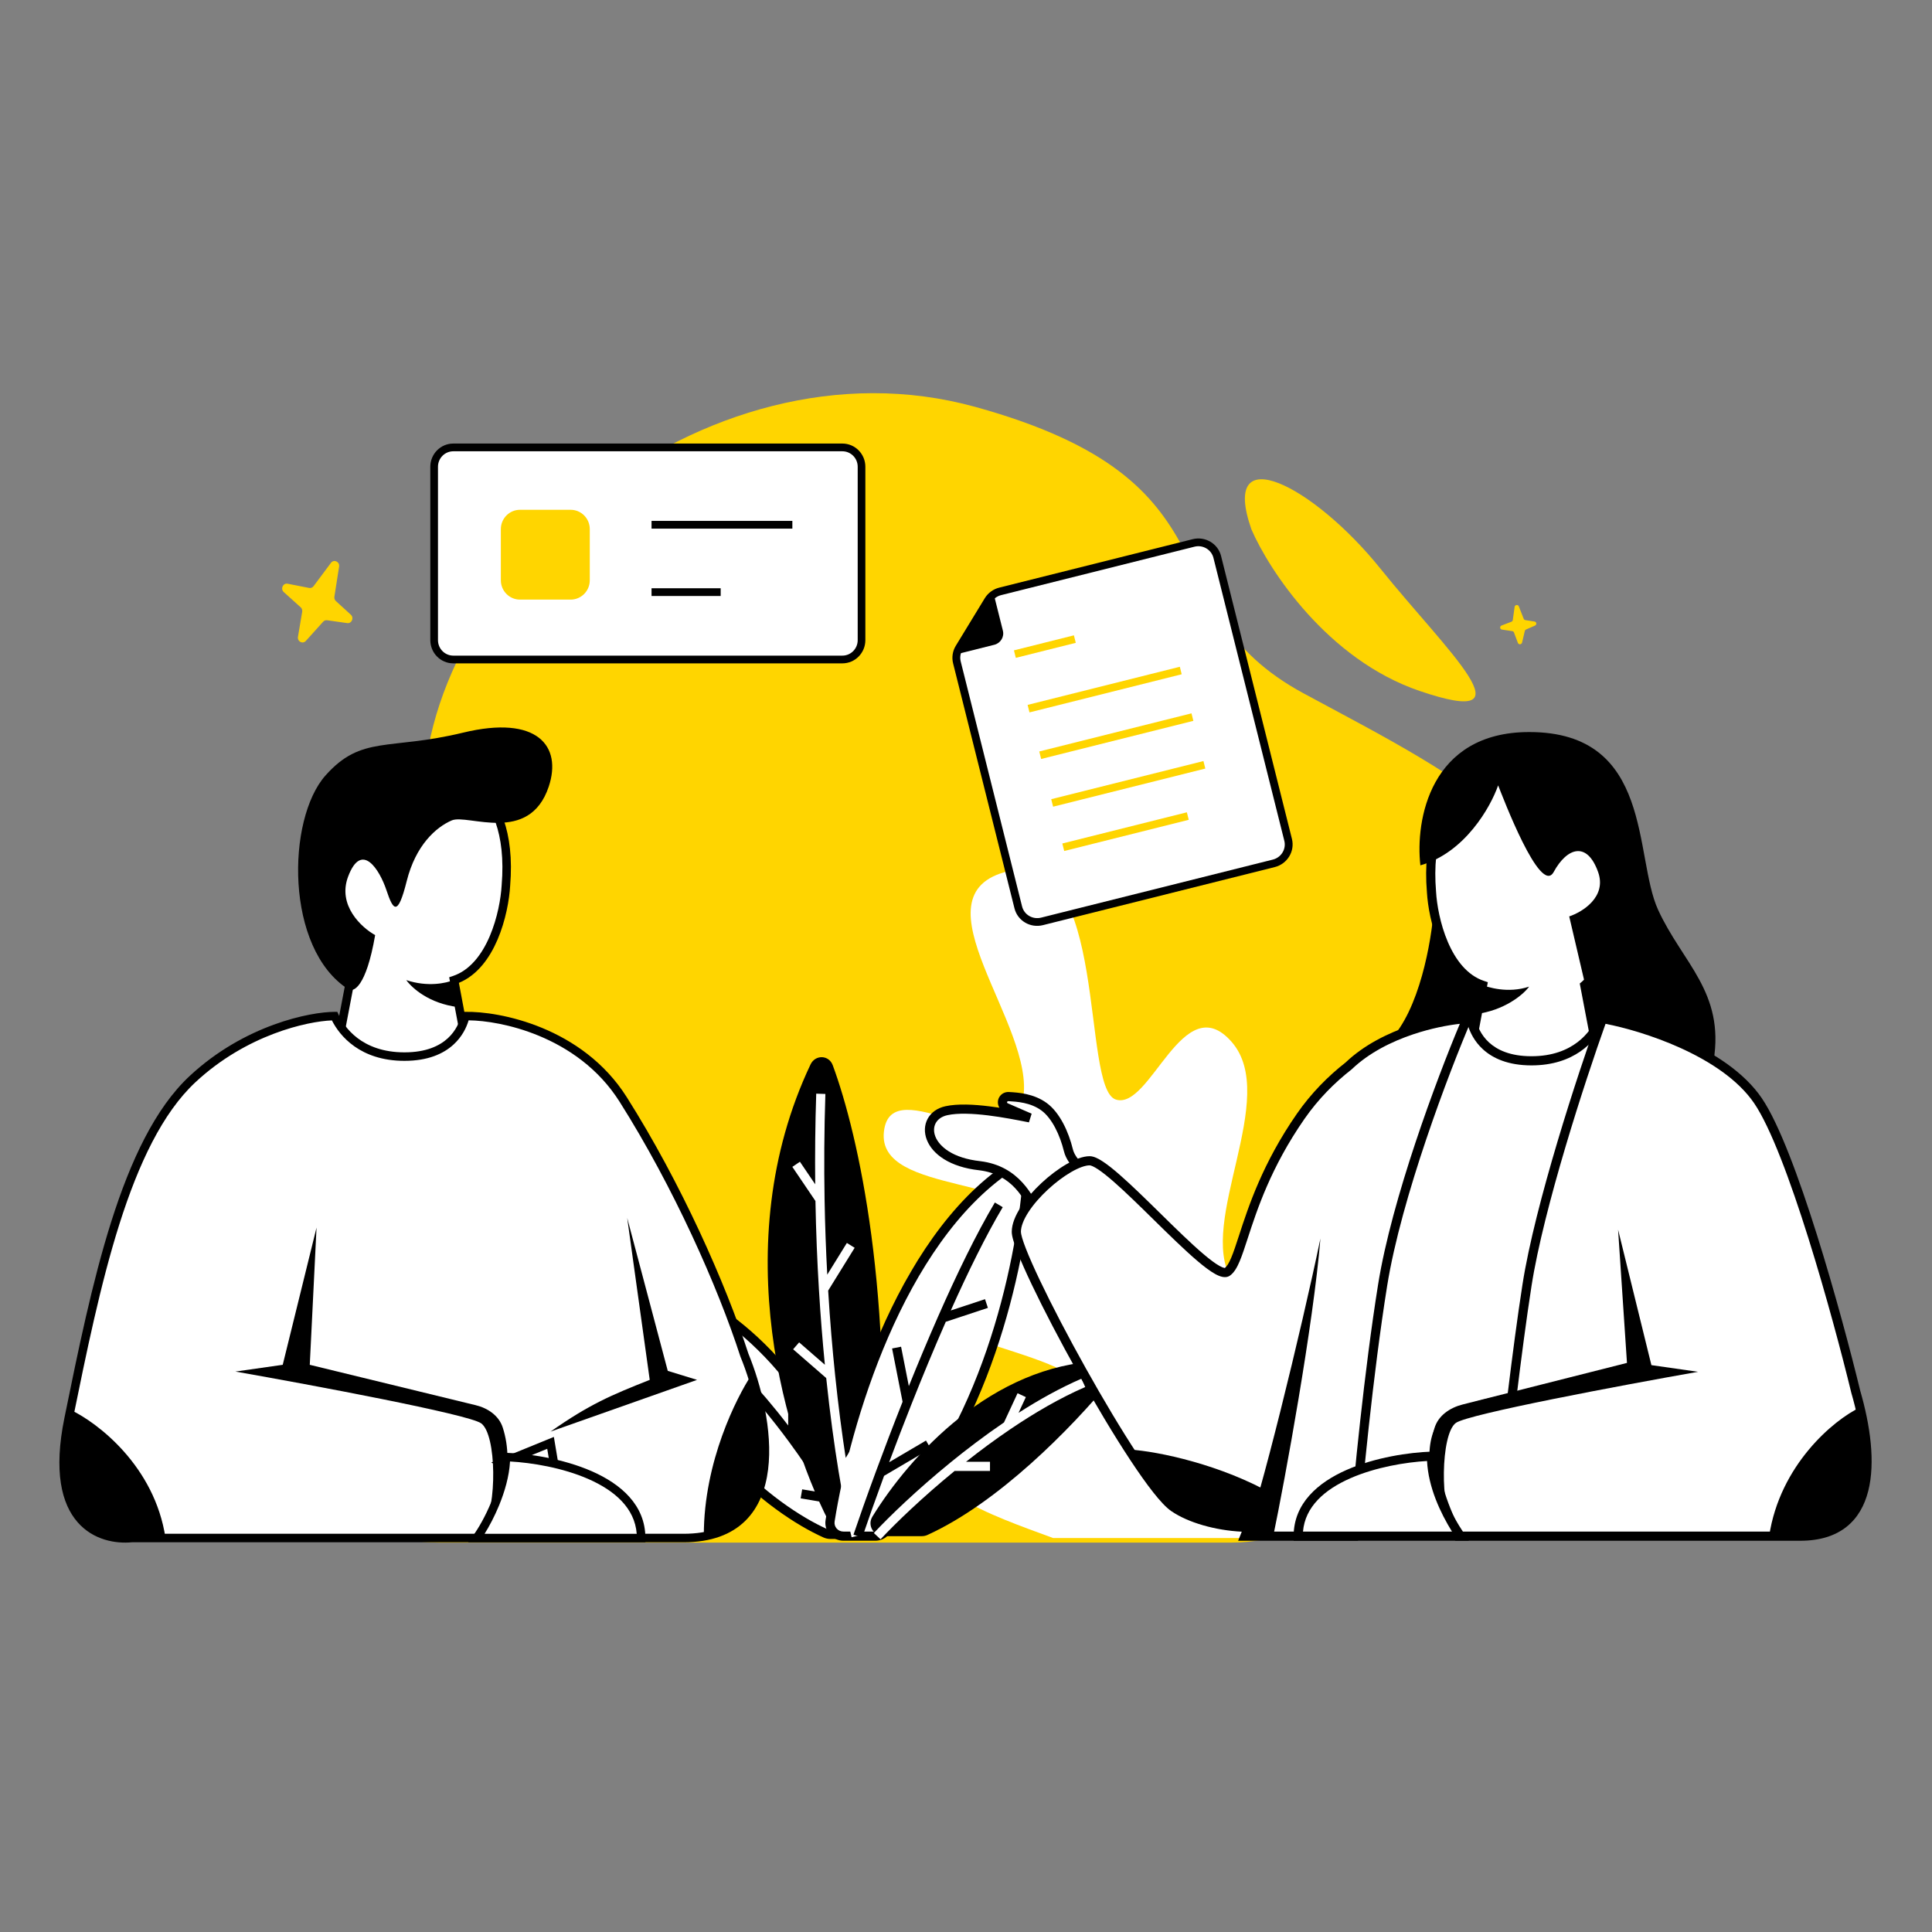 <svg xmlns="http://www.w3.org/2000/svg" fill="none" viewBox="0 0 3000 3000" id="BusinessDiscussion">
  <rect x="0" y="0" width="3000" height="3000" fill="#808080" stroke="none"/>
  <path fill="#ffd500" d="M362.43 2012.1C362.43 2133.98 442.56 2251.65 514.052 2328.83C556.728 2374.91 618.669 2395.34 681.398 2395.34H1912.82C2157.84 2395.34 2541 2010.37 2545.33 1764.87C2545.87 1734.07 2544.75 1701.79 2541.39 1667.84C2506.7 1317.08 2270.76 1209.9 2024.41 1076.75C1778.06 943.588 1937.67 748.722 1514.37 631.803C1091.06 514.883 643.474 901.367 657.353 1261.87C671.232 1622.37 362.43 1674.34 362.43 2012.1Z" class="colore7e8ff svgShape"></path>
  <path fill="#ffd500" d="M2204.25 1072.85C2061.2 1024.11 1970.6 885.292 1943.18 821.975C1893.11 678.616 2039.74 753.879 2143.46 882.903C2247.17 1011.93 2383.07 1133.78 2204.25 1072.85Z" class="colore7e8ff svgShape"></path>
  <path fill="#ffffff" d="M1984.33 2388.23H1635.24C1538.07 2352.39 1408.5 2309.38 1440.89 2226.95C1473.28 2144.52 1635.24 2255.62 1678.42 2176.78C1721.61 2097.93 1372.52 2087.18 1408.5 1986.83C1444.49 1886.48 1664.03 2015.5 1635.24 1918.73C1606.44 1821.97 1361.72 1857.81 1372.52 1757.46C1383.31 1657.11 1566.86 1821.97 1588.45 1707.28C1610.04 1592.6 1412.1 1388.31 1566.86 1352.47C1721.61 1316.63 1678.42 1689.36 1732.41 1707.28C1786.39 1725.2 1836.77 1531.67 1912.35 1617.68C1987.93 1703.7 1858.37 1897.23 1912.35 1986.83C1966.34 2076.43 2041.91 1743.12 2128.29 1897.23C2197.39 2020.52 2061.11 2275.93 1984.33 2388.23Z" class="colorffffff svgShape"></path>
  <path fill="#ffffff" d="M2000.19 1304.08L1890.15 864.796C1886.12 848.718 1869.63 838.999 1853.31 843.086L1553.09 918.287C1545.26 920.25 1538.51 925.2 1534.34 932.047L1489.38 1005.81C1485.21 1012.65 1483.95 1020.84 1485.88 1028.56L1581.19 1409.03C1585.21 1425.11 1601.71 1434.83 1618.02 1430.74L1977.93 1340.59C1994.25 1336.5 2004.21 1320.16 2000.19 1304.08Z" class="colorffffff svgShape"></path>
  <path fill="#000000" fill-rule="evenodd" d="M1529.13 928.977C1534.13 920.76 1542.23 914.821 1551.63 912.465L1851.85 837.264C1871.44 832.359 1891.23 844.023 1896.06 863.315L2006.09 1302.6C2010.93 1321.89 1998.97 1341.51 1979.39 1346.41L1619.48 1436.56C1599.9 1441.47 1580.11 1429.81 1575.28 1410.51L1479.97 1030.04C1477.65 1020.77 1479.16 1010.95 1484.17 1002.74L1529.13 928.977ZM1554.55 924.109C1548.28 925.68 1542.88 929.639 1539.55 935.117L1494.59 1008.88C1491.25 1014.35 1490.24 1020.9 1491.79 1027.08L1587.09 1407.55C1590.32 1420.41 1603.51 1428.19 1616.57 1424.92L1976.47 1334.77C1989.53 1331.5 1997.5 1318.42 1994.28 1305.56L1884.24 866.276C1881.02 853.414 1867.82 845.638 1854.77 848.908L1554.55 924.109Z" clip-rule="evenodd" class="color032068 svgShape"></path>
  <path fill="#000000" d="M1484.65 1016.05L1542.65 920.904L1557.27 979.298C1559.69 988.945 1553.71 998.753 1543.92 1001.21L1484.65 1016.05Z" class="color032068 svgShape"></path>
  <path fill="#ffd500" fill-rule="evenodd" d="M1670.47 998.191L1577.36 1021.51L1574.45 1009.87L1667.56 986.547L1670.47 998.191ZM1834.93 1046.99L1598.58 1106.2L1595.66 1094.55L1832.02 1035.35L1834.93 1046.99ZM1853.05 1119.32L1616.69 1178.53L1613.78 1166.88L1850.14 1107.68L1853.05 1119.32ZM1871.61 1193.42L1635.25 1252.62L1632.34 1240.98L1868.7 1181.78L1871.61 1193.42ZM1845.87 1272.99L1652.49 1321.43L1649.57 1309.78L1842.96 1261.34L1845.87 1272.99Z" clip-rule="evenodd" class="colore7e8ff svgShape"></path>
  <path fill="#ffffff" d="M674.143 724.777C674.143 708.191 687.456 694.746 703.879 694.746H1308.04C1324.46 694.746 1337.78 708.191 1337.78 724.777V994.022C1337.78 1010.61 1324.46 1024.05 1308.04 1024.05H703.879C687.456 1024.05 674.143 1010.61 674.143 994.022V724.777Z" class="colorffffff svgShape"></path>
  <path fill="#000000" fill-rule="evenodd" d="M668.196 724.777C668.196 704.874 684.171 688.739 703.878 688.739H1308.04C1327.75 688.739 1343.73 704.874 1343.73 724.777V994.022C1343.73 1013.92 1327.75 1030.06 1308.04 1030.06H703.878C684.172 1030.06 668.196 1013.92 668.196 994.022V724.777ZM703.878 700.752C690.74 700.752 680.09 711.508 680.09 724.777V994.022C680.09 1007.29 690.74 1018.05 703.878 1018.05H1308.04C1321.18 1018.05 1331.83 1007.29 1331.83 994.022V724.777C1331.83 711.508 1321.18 700.752 1308.04 700.752H703.878Z" clip-rule="evenodd" class="color032068 svgShape"></path>
  <path fill="#ffd500" d="M777.714 821.632C777.714 805.046 791.027 791.601 807.449 791.601H886.076C902.498 791.601 915.811 805.046 915.811 821.632V901.041C915.811 917.626 902.498 931.072 886.076 931.072H807.449C791.027 931.072 777.714 917.626 777.714 901.041V821.632Z" class="colore7e8ff svgShape"></path>
  <path fill="#000000" fill-rule="evenodd" d="M1230.37 820.853H1011.72V808.841H1230.37V820.853ZM1119.06 925.457H1011.72V913.444H1119.06V925.457Z" clip-rule="evenodd" class="color032068 svgShape"></path>
  <path fill="#ffffff" d="M1009.74 2014.89C1040.4 2223.33 1199.12 2343.8 1281.54 2380.86C1284.18 2382.05 1286.98 2382.6 1289.88 2382.6H1313.1C1326.92 2382.6 1337.09 2369.65 1333.36 2356.35C1269.84 2130.28 1122.55 2026.58 1034.28 1994.22C1020.71 1989.24 1007.63 2000.59 1009.74 2014.89Z" class="colorffffff svgShape"></path>
  <path fill="#000000" fill-rule="evenodd" d="M1031.83 2000.9C1023.71 1997.92 1015.39 2004.48 1016.77 2013.85C1046.97 2219.13 1203.44 2337.94 1284.46 2374.38C1286.1 2375.12 1287.89 2375.49 1289.88 2375.49H1313.1C1322.39 2375.49 1328.92 2366.86 1326.51 2358.27C1263.66 2134.57 1118.13 2032.54 1031.83 2000.9ZM1002.7 2015.92C999.873 1996.7 1017.71 1980.57 1036.73 1987.54C1126.96 2020.63 1276.02 2125.98 1340.2 2354.43C1345.26 2372.44 1331.44 2389.71 1313.1 2389.71H1289.88C1286.06 2389.71 1282.26 2388.98 1278.62 2387.35C1194.81 2349.66 1033.84 2227.54 1002.7 2015.92Z" clip-rule="evenodd" class="color032068 svgShape"></path>
  <path fill="#000000" fill-rule="evenodd" d="M1137.51 2134.86C1115.53 2112.27 1095.67 2094.16 1078.26 2078.68L1087.7 2068.06C1108.23 2086.3 1132.33 2108.34 1159.32 2137.11C1179.36 2158.48 1200.98 2183.54 1223.91 2213.5V2182.83H1238.13V2232.49C1257.72 2259.23 1278.18 2289.55 1299.36 2324.15C1309.41 2340.57 1319.63 2357.95 1329.99 2376.37L1317.6 2383.35C1307.9 2366.1 1298.34 2349.79 1288.92 2334.34L1243.26 2326.67L1245.61 2312.64L1278.98 2318.25C1260.44 2288.67 1242.51 2262.44 1225.29 2239.04C1198.73 2202.93 1173.85 2173.56 1151.04 2149.08H1104.87V2134.86H1137.51Z" clip-rule="evenodd" class="color032068 svgShape"></path>
  <path fill="#000000" d="M1258.56 1652.94C1125.72 1933.55 1221.05 2241.27 1293.19 2374.59C1296.83 2381.32 1303.89 2385.33 1311.54 2385.33H1344.93C1356.14 2385.33 1365.46 2376.54 1366.14 2365.35C1387.9 2011.42 1333.91 1764.66 1293.1 1654.12C1287.12 1637.92 1265.95 1637.33 1258.56 1652.94Z" class="color032068 svgShape"></path>
  <path fill="#ffffff" d="M1566.25 1812.88C1395.97 1927.89 1313.3 2208.86 1288.97 2361.4C1286.94 2374.12 1296.91 2385.33 1309.79 2385.33H1358.98C1364.5 2385.33 1369.81 2383.21 1373.72 2379.32C1529.12 2224.54 1584.25 1969.08 1595.41 1830.46C1596.71 1814.23 1579.75 1803.76 1566.25 1812.88Z" class="colorffffff svgShape"></path>
  <path fill="#000000" fill-rule="evenodd" d="M1588.32 1829.89C1589.18 1819.2 1578.47 1813.21 1570.23 1818.77L1566.25 1812.88L1570.23 1818.77C1486.73 1875.16 1424.18 1972.71 1379.4 2075.89C1334.69 2178.94 1308.08 2286.72 1295.99 2362.52C1294.68 2370.73 1301.09 2378.22 1309.79 2378.22H1358.98C1362.68 2378.22 1366.17 2376.8 1368.7 2374.28C1445.37 2297.93 1497.54 2196.46 1531.93 2096.52C1566.32 1996.62 1582.78 1898.69 1588.32 1829.89ZM1562.27 1806.98C1581.04 1794.31 1604.25 1809.25 1602.5 1831.03C1596.88 1900.85 1580.2 1999.97 1545.38 2101.15C1510.57 2202.28 1457.48 2305.94 1378.74 2384.36C1373.45 2389.62 1366.31 2392.44 1358.98 2392.44H1309.79C1292.73 2392.44 1279.2 2377.51 1281.95 2360.28C1294.19 2283.54 1321.08 2174.56 1366.36 2070.23C1411.57 1966.04 1475.49 1865.6 1562.27 1806.98Z" clip-rule="evenodd" class="color032068 svgShape"></path>
  <path fill="#000000" d="M1709.35 2113.51C1540.46 2119.84 1413.01 2260.14 1354.69 2354.95C1346.32 2368.54 1356.46 2385.33 1372.43 2385.33H1431.5C1434.46 2385.33 1437.37 2384.73 1440.07 2383.51C1550.87 2333.09 1663.56 2217.47 1723.96 2144.63C1734.68 2131.71 1726.12 2112.88 1709.35 2113.51Z" class="color032068 svgShape"></path>
  <path fill="#ffffff" fill-rule="evenodd" d="M1281.64 1698.7C1279.77 1755.43 1279.48 1810.22 1280.4 1862.53C1281.11 1903.03 1282.56 1942.04 1284.55 1979.3L1315.01 1930.07L1327.11 1937.55L1285.97 2004.04C1288.85 2051.06 1292.58 2095.09 1296.8 2135.57C1301.8 2183.61 1307.48 2226.66 1313.21 2263.79L1339.6 2220.2L1351.77 2227.56L1316.68 2285.52C1323.68 2327.92 1330.55 2361.16 1336.17 2383.61L1322.37 2387.06C1316.52 2363.67 1309.41 2329.13 1302.22 2285.23C1295.54 2244.43 1288.79 2195.49 1282.95 2139.84L1231.56 2095.16L1240.89 2084.42L1280.85 2119.17C1277.29 2082.84 1274.13 2043.88 1271.64 2002.65C1269 1959.12 1267.1 1913.06 1266.22 1864.9L1230.34 1811.91L1242.11 1803.94L1265.85 1838.98C1265.38 1793.7 1265.83 1746.67 1267.43 1698.23L1281.64 1698.7Z" clip-rule="evenodd" class="colorffffff svgShape"></path>
  <path fill="#000000" fill-rule="evenodd" d="M1476.36 2034.92C1503.2 1974.87 1530.87 1918.57 1557.04 1874.5L1544.81 1867.24C1516.1 1915.6 1485.79 1978.12 1456.85 2043.84C1441.1 2079.61 1425.74 2116.37 1411.23 2152.37L1399.18 2091.15L1385.23 2093.9L1401.52 2176.68C1386.51 2214.56 1372.59 2251.16 1360.34 2284.36C1346.11 2322.92 1334.12 2356.92 1325.27 2383.05L1338.74 2387.61C1347.36 2362.15 1359 2329.14 1372.81 2291.66L1445.07 2249.16L1437.86 2236.9L1380.64 2270.56C1391.3 2242.03 1403.03 2211.44 1415.51 2179.98C1432.14 2138.04 1450.1 2094.58 1468.59 2052.47L1534 2030.86L1529.54 2017.36L1476.36 2034.92Z" clip-rule="evenodd" class="color032068 svgShape"></path>
  <path fill="#ffffff" fill-rule="evenodd" d="M1685.11 2153.78C1646.08 2170.69 1606.43 2193.8 1568.6 2219.43C1544.76 2235.58 1521.69 2252.7 1499.99 2269.86H1537.24V2284.08H1482.31C1432.02 2325.25 1390.82 2365.02 1367.3 2390.19L1356.91 2380.48C1381.19 2354.5 1423.63 2313.59 1475.28 2271.46C1501.21 2250.32 1529.49 2228.84 1558.99 2208.77L1580.05 2163.42L1592.95 2169.41L1581.61 2193.83C1613.56 2173.36 1646.63 2154.96 1679.45 2140.73L1685.11 2153.78Z" clip-rule="evenodd" class="colorffffff svgShape"></path>
  <path fill="#ffd500" d="M513.885 874.02L486.908 910.198C485.266 912.399 482.589 913.459 479.968 912.944L446.624 906.402C439.451 904.995 435.123 914.435 440.659 919.414L466.865 942.982C468.778 944.703 469.682 947.353 469.242 949.953L462.668 988.814C461.432 996.12 470.022 1000.64 474.886 995.246L501.804 965.382C503.385 963.628 505.676 962.781 507.958 963.106L539.112 967.549C546.129 968.549 550.104 959.391 544.767 954.515L521.599 933.345C519.739 931.645 518.85 929.059 519.249 926.508L526.554 879.827C527.749 872.192 518.433 867.922 513.885 874.02zM2351.88 942.434L2349.06 962.728C2348.88 963.963 2348.03 965.024 2346.84 965.477L2331.7 971.248C2328.44 972.489 2328.81 977.115 2332.21 977.624L2348.3 980.031C2349.47 980.207 2350.44 980.982 2350.85 982.071L2356.99 998.337C2358.15 1001.39 2362.69 1000.98 2363.46 997.742L2367.7 979.841C2367.95 978.79 2368.69 977.905 2369.7 977.464L2383.47 971.444C2386.57 970.087 2386.12 965.655 2382.82 965.136L2368.52 962.882C2367.38 962.701 2366.42 961.946 2366.01 960.886L2358.39 941.493C2357.15 938.321 2352.36 939.013 2351.88 942.434z" class="colore7e8ff svgShape"></path>
  <path fill="#ffffff" d="M544.029 1521.92L530.028 1595.28L544.029 1672.13C580.198 1676.79 653.937 1686.1 659.537 1686.1C665.138 1686.1 706.208 1651.17 726.043 1633.7L705.041 1521.92C763.846 1502.36 783.214 1415.96 785.547 1375.2C799.548 1207.53 687.54 1186.57 666.538 1186.57C645.536 1186.57 512.526 1186.57 495.025 1326.3C481.024 1438.08 521.86 1503.29 544.029 1521.92Z" class="colorffffff svgShape"></path>
  <path fill="#000000" fill-rule="evenodd" d="M582.23 1210.03C545.987 1226.66 510.018 1259.78 501.584 1327.12C487.806 1437.12 528.142 1499.94 548.286 1516.87L551.246 1519.36L536.751 1595.31L549.667 1666.2C567.582 1668.5 592.42 1671.65 614.055 1674.32C625.877 1675.77 636.728 1677.08 644.966 1678.02C649.087 1678.49 652.534 1678.87 655.112 1679.13C656.403 1679.26 657.453 1679.36 658.249 1679.42C658.444 1679.44 658.618 1679.45 658.774 1679.46C659.04 1679.33 659.397 1679.14 659.856 1678.87C661.291 1678.03 663.238 1676.74 665.645 1675.01C670.432 1671.58 676.591 1666.77 683.281 1661.34C695.423 1651.48 709.053 1639.81 718.852 1631.23L697.481 1517.48L702.95 1515.66C729.709 1506.76 748.205 1482.36 760.393 1453.92C772.517 1425.62 777.815 1394.61 778.948 1374.83L778.953 1374.74L778.96 1374.66C785.825 1292.44 761.789 1247.45 734.722 1222.89C707.294 1198 675.738 1193.17 666.538 1193.17C656.174 1193.17 618.91 1193.2 582.23 1210.03ZM658.244 1679.69C658.245 1679.69 658.276 1679.68 658.335 1679.66C658.273 1679.69 658.244 1679.7 658.244 1679.69ZM666.48 1179.97H666.538C678.339 1179.97 713.289 1185.61 743.615 1213.13C774.292 1240.96 799.253 1290.26 792.141 1375.67C790.93 1396.64 785.375 1429.16 772.548 1459.1C760.504 1487.21 741.526 1514.22 712.562 1526.16L733.231 1636.17L730.416 1638.65C720.459 1647.42 705.161 1660.58 691.623 1671.57C684.866 1677.06 678.467 1682.07 673.359 1685.73C670.818 1687.55 668.483 1689.12 666.522 1690.26C665.548 1690.83 664.544 1691.37 663.575 1691.78C662.796 1692.11 661.283 1692.7 659.537 1692.7C657.648 1692.7 651.451 1692.04 643.459 1691.13C635.166 1690.18 624.271 1688.87 612.437 1687.41C588.765 1684.5 561.275 1681 543.182 1678.67L538.389 1678.05L523.304 1595.25L536.837 1524.34C512.408 1501.24 474.801 1434.57 488.465 1325.48C497.533 1253.09 536.819 1216.34 576.707 1198.04C616.088 1179.97 655.758 1179.97 666.48 1179.97Z" clip-rule="evenodd" class="color032068 svgShape"></path>
  <path fill="#ffffff" d="M204.501 2388.24H754.043H1061.4C1229.41 2388.24 1194.41 2197.73 1155.91 2104.22C1120.9 1995.93 1051.57 1839.8 967.56 1707.06C900.355 1600.86 773.878 1576.64 722.541 1577.81C717.874 1598.77 698.039 1640.68 628.034 1640.68C558.028 1640.68 528.859 1598.77 519.525 1577.81C483.356 1577.81 383.015 1597.37 299.008 1675.62C194.073 1773.36 148.56 1996.69 106.581 2202.67L106.493 2203.1C72.89 2367.98 157.83 2392.9 204.501 2388.24Z" class="colorffffff svgShape"></path>
  <path fill="#000000" fill-rule="evenodd" d="M727.663 1584.37C724.405 1595.4 717.619 1609.72 704.26 1621.96C688.587 1636.33 664.459 1647.28 628.034 1647.28C558.793 1647.28 527.172 1607.89 515.383 1584.48C477.468 1585.9 383.062 1606.35 303.518 1680.44C252.356 1728.1 215.159 1806.97 185.488 1900.54C155.871 1993.94 134.064 2100.91 113.058 2203.98L112.971 2204.41C96.356 2285.94 109.457 2330.89 130.383 2354.92C151.354 2379 181.769 2383.88 203.843 2381.68L204.171 2381.64H1061.4C1102.1 2381.64 1129.6 2370.14 1147.83 2352.3C1166.17 2334.36 1175.93 2309.22 1179.54 2280.48C1186.77 2222.77 1168.84 2153 1149.79 2106.73L1149.7 2106.49L1149.62 2106.25C1114.78 1998.46 1045.67 1842.84 961.971 1710.58C929.276 1658.92 882.093 1627.07 836.572 1608.27C793.894 1590.64 753.013 1584.61 727.663 1584.37ZM841.628 1596.08C888.981 1615.64 938.64 1649 973.149 1703.53C1057.4 1836.67 1126.93 1993.17 1162.12 2101.96C1181.54 2149.2 1200.28 2221.29 1192.66 2282.12C1188.82 2312.69 1178.24 2341.02 1157.09 2361.72C1135.83 2382.52 1104.7 2394.84 1061.4 2394.84H204.825C180.244 2397.21 145.061 2391.88 120.405 2363.57C95.595 2335.09 83.027 2285.14 100.015 2201.78L100.103 2201.35L100.145 2201.15C121.105 2098.3 143.035 1990.69 172.884 1896.56C202.698 1802.54 240.724 1720.88 294.498 1670.79C379.89 1591.26 481.917 1571.21 519.525 1571.21H523.821L525.566 1575.13C534.179 1594.47 561.385 1634.09 628.034 1634.09C661.614 1634.09 682.406 1624.08 695.318 1612.25C708.355 1600.3 713.961 1585.93 716.088 1576.38L717.212 1571.33L722.391 1571.21C748.982 1570.61 794.347 1576.54 841.628 1596.08Z" clip-rule="evenodd" class="color032068 svgShape"></path>
  <path fill="#000000" d="M1092.9 2383.69C1092.9 2269.11 1144.24 2169.44 1166.41 2135.67C1176.91 2160.12 1195.81 2224.4 1187.41 2285.88C1179.01 2347.36 1134.91 2376.7 1092.9 2383.69Z" class="color032068 svgShape"></path>
  <path fill="#ffffff" d="M868.885 2324.3L854.884 2240.46L777.878 2271.9L868.885 2324.3Z" class="colorffffff svgShape"></path>
  <path fill="#000000" fill-rule="evenodd" d="M860.044 2231.23L877.707 2336.99L762.896 2270.89L860.044 2231.23ZM792.861 2272.91L860.064 2311.6L849.725 2249.7L792.861 2272.91Z" clip-rule="evenodd" class="color032068 svgShape"></path>
  <path fill="#000000" d="M439.018 2119.26L491.522 1906.17 481.022 2119.26 738.809 2182.01C757.529 2186.56 774.553 2198.1 780.56 2216.37 800.315 2276.46 777.785 2346.61 750.543 2370.77 771.544 2340.78 771.544 2227.55 747.042 2210.08 727.441 2196.11 484.522 2150.7 365.513 2129.74L439.018 2119.26zM582.531 1452.05C568.53 1533.1 548.695 1541.71 540.528 1535.89 442.52 1473.01 444.885 1272.12 505.525 1204.03 561.529 1141.15 603.533 1165.61 719.042 1137.66 834.551 1109.71 873.054 1158.62 852.052 1221.5 821.82 1312.01 726.042 1263.42 701.54 1273.9 677.038 1284.38 645.536 1312.32 631.535 1368.21 617.534 1424.11 610.533 1413.63 600.032 1382.19 589.531 1350.75 561.529 1305.34 540.528 1361.23 523.726 1405.94 561.529 1440.41 582.531 1452.05z" class="color032068 svgShape"></path>
  <path fill="#ffffff" d="M995.562 2388.25C995.562 2293.23 854.384 2264.82 785.546 2262.49C785.546 2310 756.377 2366.12 740.042 2388.25H995.562Z" class="colorffffff svgShape"></path>
  <path fill="#000000" fill-rule="evenodd" d="M778.935 2255.66L785.769 2255.9C820.73 2257.08 874.127 2264.86 919.03 2284.57 963.739 2304.2 1002.17 2336.74 1002.17 2388.25V2394.84H726.96L734.72 2384.33C742.523 2373.76 753.645 2354.69 762.803 2332.38 771.976 2310.04 778.935 2285.04 778.935 2262.49V2255.66zM791.969 2269.38C790.745 2292.32 783.662 2316.38 775.036 2337.39 767.971 2354.59 759.737 2370.08 752.472 2381.65H988.7C985.617 2341.76 954.581 2314.59 913.707 2296.65 873.529 2279.01 825.705 2271.23 791.969 2269.38zM98.969 2263.11C97.563 2330.14 121.375 2388.24 193.332 2388.24H257.005C240.205 2276.47 151.348 2208.93 109.339 2189.13 108.417 2193.65 107.498 2198.16 106.58 2202.67L106.492 2203.1C101.933 2225.47 99.556 2245.39 98.969 2263.11z" clip-rule="evenodd" class="color032068 svgShape"></path>
  <path fill="#000000" d="M630.866 1521.91C664.468 1533.09 692.704 1526.57 704.372 1521.91L711.372 1563.83C666.569 1558.24 640.2 1534.72 630.866 1521.91zM1082.4 2142.65L854.884 2222.99C915.26 2180.62 948.91 2166.43 1008.9 2142.65L973.893 1891.14 1036.9 2128.68 1082.4 2142.65z" class="color032068 svgShape"></path>
  <path fill="#ffffff" d="M2460.81 1529.94L2474.61 1602.38L2460.81 1678.26C2425.17 1682.86 2352.51 1692.06 2346.99 1692.06C2341.47 1692.06 2301 1657.56 2281.45 1640.32L2302.15 1529.94C2244.2 1510.62 2225.11 1425.31 2222.81 1385.07C2209.02 1219.5 2319.39 1198.81 2340.09 1198.81C2360.78 1198.81 2491.86 1198.81 2509.1 1336.78C2522.9 1447.16 2482.66 1511.54 2460.81 1529.94Z" class="colorffffff svgShape"></path>
  <path fill="#000000" fill-rule="evenodd" d="M2422.92 1222.52C2458.47 1238.86 2493.77 1271.4 2502.05 1337.66C2515.6 1446.12 2475.9 1507.94 2456.23 1524.5L2453.05 1527.18L2467.38 1602.41L2454.75 1671.87C2437.13 1674.14 2412.88 1677.22 2391.73 1679.83C2380.08 1681.26 2369.39 1682.55 2361.28 1683.48C2357.22 1683.95 2353.82 1684.32 2351.29 1684.58C2350.02 1684.71 2348.99 1684.8 2348.21 1684.87C2348.08 1684.88 2347.97 1684.88 2347.86 1684.89C2347.63 1684.77 2347.34 1684.61 2346.97 1684.4C2345.58 1683.59 2343.68 1682.32 2341.32 1680.62C2336.61 1677.24 2330.55 1672.5 2323.97 1667.14C2312.11 1657.5 2298.82 1646.09 2289.19 1637.65L2310.28 1525.16L2304.39 1523.19C2278.26 1514.48 2260.13 1490.58 2248.15 1462.56C2236.23 1434.69 2231.02 1404.14 2229.91 1384.66L2229.91 1384.57L2229.9 1384.48C2223.15 1303.44 2246.79 1259.21 2273.3 1235.11C2300.2 1210.66 2331.14 1205.92 2340.09 1205.92C2350.29 1205.92 2386.9 1205.95 2422.92 1222.52ZM2348.47 1685.17C2348.47 1685.17 2348.44 1685.16 2348.37 1685.14C2348.44 1685.16 2348.47 1685.18 2348.47 1685.17ZM2340.15 1191.7H2340.09C2328.34 1191.7 2293.75 1197.3 2263.73 1224.59C2233.34 1252.22 2208.7 1301.1 2215.72 1385.57C2216.92 1406.34 2222.4 1438.51 2235.07 1468.15C2246.91 1495.82 2265.56 1522.52 2294.06 1534.49L2273.72 1642.98L2276.75 1645.65C2286.56 1654.31 2301.64 1667.31 2314.99 1678.17C2321.65 1683.59 2327.97 1688.55 2333.02 1692.17C2335.53 1693.98 2337.85 1695.54 2339.8 1696.68C2340.77 1697.25 2341.79 1697.79 2342.77 1698.21C2343.56 1698.54 2345.14 1699.17 2346.99 1699.17C2348.89 1699.17 2355.05 1698.51 2362.9 1697.61C2371.07 1696.68 2381.81 1695.38 2393.47 1693.94C2416.8 1691.06 2443.89 1687.61 2461.72 1685.31L2466.88 1684.65L2481.84 1602.35L2468.55 1532.54C2492.79 1509.37 2529.6 1443.42 2516.16 1335.9C2507.2 1264.19 2468.33 1227.74 2428.86 1209.59C2389.93 1191.7 2350.74 1191.7 2340.15 1191.7Z" clip-rule="evenodd" class="color032068 svgShape"></path>
  <path fill="#ffffff" d="M2378.03 1647.22C2447.02 1647.22 2475.76 1605.83 2484.96 1585.13L2509.11 1592.03L2357.34 2378.47H2333.19H1964.12L2195.22 1633.42L2274.56 1585.13H2284.9C2289.5 1605.83 2309.05 1647.22 2378.03 1647.22Z" class="colorffffff svgShape"></path>
  <path fill="#000000" fill-rule="evenodd" d="M2480.97 1576.59L2478.46 1582.24C2470.04 1601.19 2443.41 1640.11 2378.03 1640.11C2345.07 1640.11 2324.73 1630.27 2312.13 1618.7C2299.4 1607 2293.92 1592.94 2291.85 1583.59L2290.61 1578.02H2272.56L2189.23 1628.74L1954.47 2385.58H2363.21L2517.32 1586.98L2480.97 1576.59ZM2279.42 1592.24C2282.71 1603.14 2289.44 1617.16 2302.51 1629.17C2318.08 1643.47 2342.01 1654.33 2378.03 1654.33C2444.99 1654.33 2476.44 1617.01 2488.75 1593.61L2500.89 1597.08L2351.47 2371.36H1973.77L2201.22 1638.1L2276.55 1592.24H2279.42Z" clip-rule="evenodd" class="color032068 svgShape"></path>
  <path fill="#ffffff" d="M2371.14 1995.6C2390.45 1871.42 2457.37 1667.91 2488.41 1581.68C2547.05 1592.03 2677.43 1632.04 2729.86 1709.3C2782.29 1786.57 2852.89 2042.74 2881.63 2161.16C2912.67 2268.09 2912.67 2385.37 2795.4 2385.37H2264.21C2209.02 2278.44 2226.27 2226.7 2243.51 2206C2257.31 2189.45 2318.52 2176.11 2347.4 2171.51C2354.91 2109.72 2363.16 2046.88 2371.14 1995.6Z" class="colorffffff svgShape"></path>
  <path fill="#000000" fill-rule="evenodd" d="M2483.75 1573.64L2489.65 1574.68C2519.49 1579.94 2567.31 1592.69 2614.39 1613.92C2661.31 1635.07 2708.43 1665.06 2735.75 1705.31C2749.32 1725.32 2763.8 1756.43 2778.27 1793.25C2792.79 1830.19 2807.49 1873.33 2821.41 1917.67C2849.24 2006.27 2874.1 2099.99 2888.5 2159.33C2904.1 2213.11 2912.27 2270.59 2901.03 2315.1C2895.36 2337.55 2884.65 2357.08 2867.13 2370.95C2849.58 2384.83 2825.92 2392.48 2795.4 2392.48H2259.88L2257.89 2388.63C2202.1 2280.53 2218.16 2225.32 2238.05 2201.45C2242.6 2195.99 2250.29 2191.52 2258.59 2187.79C2267.14 2183.95 2277.34 2180.48 2287.82 2177.44C2306.42 2172.05 2326.47 2167.87 2340.99 2165.37C2348.32 2105.26 2356.34 2044.43 2364.11 1994.5C2383.54 1869.58 2450.68 1665.5 2481.72 1579.27L2483.75 1573.64ZM2493.06 1589.78C2461.23 1678.97 2396.95 1875.9 2378.16 1996.69C2370.2 2047.85 2361.96 2110.61 2354.46 2172.37L2353.81 2177.69L2348.52 2178.53C2334.29 2180.8 2312.07 2185.22 2291.78 2191.1C2281.63 2194.04 2272.13 2197.3 2264.42 2200.76C2256.46 2204.33 2251.33 2207.73 2248.97 2210.55C2234.55 2227.86 2216.39 2275.17 2268.56 2378.25H2795.4C2823.52 2378.25 2843.83 2371.24 2858.3 2359.79C2872.79 2348.33 2882.13 2331.86 2887.24 2311.62C2897.55 2270.81 2890.22 2216.25 2874.8 2163.14L2874.76 2162.99L2874.72 2162.84C2860.38 2103.74 2835.58 2010.25 2807.84 1921.93C2793.97 1877.76 2779.39 1834.97 2765.03 1798.45C2750.63 1761.8 2736.62 1731.92 2723.98 1713.3C2698.86 1676.28 2654.58 1647.64 2608.54 1626.88C2565.66 1607.55 2522.09 1595.43 2493.06 1589.78Z" clip-rule="evenodd" class="color032068 svgShape"></path>
  <path fill="#000000" d="M2564.29 2119.77L2512.55 1909.36 2526.35 2116.32 2271.06 2180.91C2251.19 2185.94 2232.98 2198.3 2227.36 2218.01 2210.57 2276.81 2236.7 2344.57 2257.31 2368.12 2236.18 2343.97 2236.61 2226.7 2260.75 2209.45 2280.07 2195.65 2519.45 2150.81 2636.73 2130.12L2564.29 2119.77zM2436.67 1423.01L2474.62 1585.13C2549.12 1585.13 2630.98 1626.52 2660.88 1647.22 2678.12 1540.29 2612.59 1495.45 2574.65 1412.67 2536.7 1329.88 2567.75 1136.72 2374.59 1136.72 2220.06 1136.72 2197.52 1274.69 2205.57 1343.68 2274.56 1324.36 2314.8 1252.85 2326.3 1219.5 2333.2 1236.75 2391.83 1391.97 2412.53 1354.03 2433.22 1316.09 2464.27 1305.74 2481.51 1354.03 2495.31 1392.66 2457.37 1416.11 2436.67 1423.01zM2157.28 1616.17C2204.19 1569.26 2222.82 1460.96 2226.27 1412.67 2237.3 1492.69 2281.46 1524.19 2302.15 1529.94L2291.8 1585.13C2231.1 1582.37 2176.83 1604.68 2157.28 1616.17zM2747.11 2385.37C2763.66 2274.99 2847.14 2204.85 2888.53 2185.31 2910.89 2275.5 2905.78 2385.37 2809.2 2385.37H2747.11z" class="color032068 svgShape"></path>
  <path fill="#000000" d="M2374.42 1532.02C2341.31 1543.06 2310.14 1533.06 2298.64 1528.46L2291.53 1574.68C2335.68 1569.16 2365.22 1544.66 2374.42 1532.02Z" class="color032068 svgShape"></path>
  <path fill="#ffffff" d="M1659 1786.11C1664.05 1806.71 1687.42 1821.19 1691.63 1828.7L1614.87 1895.57C1602.26 1870.88 1584.43 1817.86 1521.38 1810.13C1433.12 1800.47 1425.44 1734.35 1469.57 1724.69C1504.87 1716.97 1566.53 1729.4 1599.1 1735.84L1561.88 1719.66C1556.73 1717.42 1554.99 1710.97 1558.32 1706.44C1560.15 1703.94 1563.17 1702.58 1566.27 1702.77C1578.95 1703.53 1602.22 1704.65 1621.18 1718.5C1639.81 1732.12 1652.7 1760.35 1659 1786.11Z" class="colorffffff svgShape"></path>
  <path fill="#000000" fill-rule="evenodd" d="M1564.05 1710.65C1564.4 1710.17 1565.06 1709.82 1565.85 1709.87L1566.22 1709.89C1579.18 1710.66 1600.1 1711.91 1616.98 1724.24C1633.54 1736.35 1645.91 1762.52 1652.1 1787.8C1655.1 1800.05 1663.36 1809.97 1670.55 1817.29C1673.16 1819.95 1675.82 1822.45 1678.11 1824.61C1678.99 1825.43 1679.81 1826.2 1680.55 1826.92C1680.94 1827.29 1681.3 1827.64 1681.64 1827.97L1617.22 1884.09C1617.16 1883.95 1617.09 1883.81 1617.03 1883.68C1604.5 1857.09 1582.53 1810.46 1522.25 1803.07L1522.16 1803.06C1479.48 1798.39 1458.55 1780.37 1452.44 1764.81C1449.39 1757.04 1449.89 1749.76 1452.91 1744.1C1455.91 1738.47 1461.81 1733.67 1471.09 1731.64C1487.48 1728.05 1510.69 1729.08 1534.49 1732.01C1557.37 1734.83 1579.96 1739.3 1596.2 1742.51C1596.71 1742.61 1597.22 1742.71 1597.72 1742.81L1601.94 1729.32L1564.72 1713.13C1563.75 1712.71 1563.42 1711.5 1564.05 1710.65ZM1566.69 1695.67C1561.28 1695.35 1555.91 1697.71 1552.59 1702.23C1548.55 1707.73 1548.63 1714.79 1551.93 1720.07C1546.77 1719.28 1541.51 1718.55 1536.23 1717.9C1512.24 1714.94 1486.96 1713.61 1468.05 1717.75C1455.26 1720.55 1445.57 1727.63 1440.36 1737.41C1435.16 1747.17 1434.82 1758.84 1439.21 1770.01C1447.97 1792.34 1475 1812.2 1520.56 1817.19C1572.53 1823.58 1591.13 1862.55 1603.94 1889.37C1605.54 1892.73 1607.06 1895.91 1608.54 1898.8L1612.68 1906.91L1700.65 1830.27L1697.83 1825.23C1696.16 1822.25 1693.06 1819.2 1690.38 1816.64C1689.48 1815.78 1688.57 1814.92 1687.64 1814.05C1685.42 1811.96 1683.1 1809.78 1680.71 1807.33C1673.9 1800.4 1667.96 1792.77 1665.91 1784.42C1659.49 1758.19 1646.08 1727.9 1625.37 1712.76C1605.08 1697.93 1580.54 1696.48 1567.76 1695.73C1567.4 1695.71 1567.04 1695.69 1566.69 1695.67Z" clip-rule="evenodd" class="color032068 svgShape"></path>
  <path fill="#ffffff" fill-rule="evenodd" d="M2278.01 1581.68C2243.52 1662.16 2169.01 1857.62 2146.94 1995.6C2124.86 2133.57 2107.85 2310.63 2102.1 2385.37H1933.08L1938.6 2371.56C1895.71 2371.22 1849.87 2359.21 1822.7 2340.52C1767.51 2302.58 1578.16 1954.2 1578.16 1912.81C1578.16 1871.42 1657.49 1802.44 1691.98 1802.44C1708.41 1802.44 1752.23 1845.47 1796.22 1888.68C1844.6 1936.2 1893.2 1983.93 1905.84 1974.9C1915.23 1968.19 1921.49 1948.98 1930.7 1920.69C1945.18 1876.22 1966.96 1809.35 2019.67 1733.45C2041.53 1701.97 2067.4 1676.01 2094.11 1655.19C2149.89 1601.78 2239.15 1583.9 2278.01 1581.68Z" clip-rule="evenodd" class="colorffffff svgShape"></path>
  <path fill="#000000" fill-rule="evenodd" d="M2289.07 1573.93L2284.55 1584.48C2250.09 1664.88 2175.89 1859.66 2153.96 1996.72C2131.93 2134.42 2114.93 2311.27 2109.19 2385.91L2108.68 2392.48H1922.58L1928.22 2378.38C1887.43 2376.37 1845.11 2364.56 1818.67 2346.38C1810.81 2340.98 1801.25 2330.63 1790.77 2317.36C1780.13 2303.9 1768.09 2286.84 1755.27 2267.43C1729.63 2228.59 1700.7 2180.03 1673.53 2131.43C1646.35 2082.83 1620.88 2034.07 1602.19 1994.83C1592.84 1975.21 1585.15 1957.89 1579.78 1944.1C1577.09 1937.21 1574.95 1931.11 1573.47 1926C1572.03 1921.05 1571.05 1916.46 1571.05 1912.81C1571.05 1900.43 1576.87 1886.95 1585.13 1874.23C1593.5 1861.34 1604.91 1848.4 1617.3 1836.89C1629.69 1825.38 1643.27 1815.13 1656.08 1807.71C1668.64 1800.44 1681.42 1795.32 1691.98 1795.32C1695.46 1795.32 1698.98 1796.42 1702.25 1797.86C1705.6 1799.34 1709.2 1801.42 1712.94 1803.91C1720.44 1808.87 1729.1 1815.84 1738.44 1824C1757.11 1840.3 1779.18 1861.97 1801.09 1883.49L1801.21 1883.61C1825.46 1907.44 1849.5 1931.04 1869.03 1947.57C1878.83 1955.87 1887.17 1962.11 1893.64 1965.71C1896.9 1967.52 1899.29 1968.44 1900.9 1968.77C1901.46 1968.88 1901.81 1968.9 1902 1968.9C1904.87 1966.69 1908.06 1961.9 1911.79 1953.11C1915.53 1944.28 1919.3 1932.74 1923.94 1918.49L1923.96 1918.42C1938.48 1873.83 1960.52 1806.15 2013.83 1729.39C2036.06 1697.37 2062.34 1670.97 2089.45 1649.8C2118.33 1622.26 2155.53 1604.08 2190.15 1592.49C2224.89 1580.87 2257.55 1575.73 2277.61 1574.58L2289.07 1573.93ZM1943.58 2378.25H2095.52C2101.73 2300.03 2118.42 2128.82 2139.92 1994.47C2161.19 1861.49 2230.68 1676.03 2266.86 1589.77C2248.01 1591.87 2222.05 1596.82 2194.66 1605.98C2161.09 1617.21 2125.89 1634.6 2099.03 1660.33L2098.76 1660.58L2098.48 1660.8C2072.27 1681.23 2046.92 1706.68 2025.51 1737.51C1973.42 1812.51 1951.9 1878.55 1937.46 1922.89L1937.37 1923.17C1932.84 1937.09 1928.89 1949.2 1924.88 1958.66C1920.95 1967.93 1916.41 1976.09 1909.97 1980.69C1906.15 1983.42 1901.71 1983.44 1898.07 1982.71C1894.41 1981.97 1890.56 1980.27 1886.72 1978.13C1879.01 1973.84 1869.81 1966.87 1859.84 1958.42C1839.86 1941.51 1815.47 1917.56 1791.4 1893.92L1791.24 1893.76C1769.19 1872.1 1747.41 1850.71 1729.09 1834.71C1719.92 1826.71 1711.81 1820.22 1705.09 1815.76C1701.73 1813.54 1698.86 1811.92 1696.5 1810.87C1694.05 1809.79 1692.62 1809.55 1691.98 1809.55C1685.3 1809.55 1675.23 1813.06 1663.21 1820.01C1651.45 1826.82 1638.72 1836.4 1626.97 1847.31C1615.22 1858.23 1604.64 1870.29 1597.06 1881.98C1589.36 1893.84 1585.27 1904.5 1585.27 1912.81C1585.27 1914.34 1585.76 1917.32 1587.13 1922.04C1588.45 1926.6 1590.43 1932.26 1593.03 1938.94C1598.22 1952.27 1605.76 1969.25 1615.03 1988.71C1633.56 2027.61 1658.88 2076.08 1685.94 2124.49C1713 2172.9 1741.75 2221.14 1767.14 2259.59C1779.84 2278.82 1791.64 2295.52 1801.93 2308.54C1812.36 2321.74 1820.79 2330.58 1826.73 2334.66C1852.39 2352.31 1896.71 2364.12 1938.66 2364.45L1949.07 2364.53L1943.58 2378.25Z" clip-rule="evenodd" class="color032068 svgShape"></path>
  <path fill="#000000" d="M2050.35 1923.16C2039.36 2057.23 1995.38 2297.16 1977.05 2385.37H1933.07C1953.6 2340.2 2021.03 2064.29 2050.35 1923.16Z" class="color032068 svgShape"></path>
  <path fill="#000000" d="M1753.71 2250.84C1777.86 2292.23 1805.45 2347.42 1864.09 2361.22C1889.8 2369.79 1916 2372.4 1939.98 2371.71L1977.92 2320.95C1897.06 2274.57 1799.28 2253.69 1753.71 2250.84Z" class="color032068 svgShape"></path>
  <path fill="#ffffff" d="M2015.86 2385.36C2015.86 2291.54 2154.98 2263.49 2222.82 2261.19C2222.82 2308.1 2246.96 2354.32 2267.66 2385.36H2015.86Z" class="colorffffff svgShape"></path>
  <path fill="#000000" fill-rule="evenodd" d="M2229.93 2253.83L2222.58 2254.08C2188.08 2255.25 2135.38 2262.95 2091.04 2282.45C2046.91 2301.86 2008.75 2334.15 2008.75 2385.37V2392.48H2280.95L2273.57 2381.42C2253.09 2350.69 2229.93 2305.93 2229.93 2261.19V2253.83ZM2215.9 2268.63C2217.96 2309.61 2236.64 2349.08 2254.65 2378.25H2023.27C2026.57 2339.54 2056.78 2313.06 2096.76 2295.47C2136.02 2278.2 2182.74 2270.52 2215.9 2268.63Z" clip-rule="evenodd" class="color032068 svgShape"></path>
</svg>